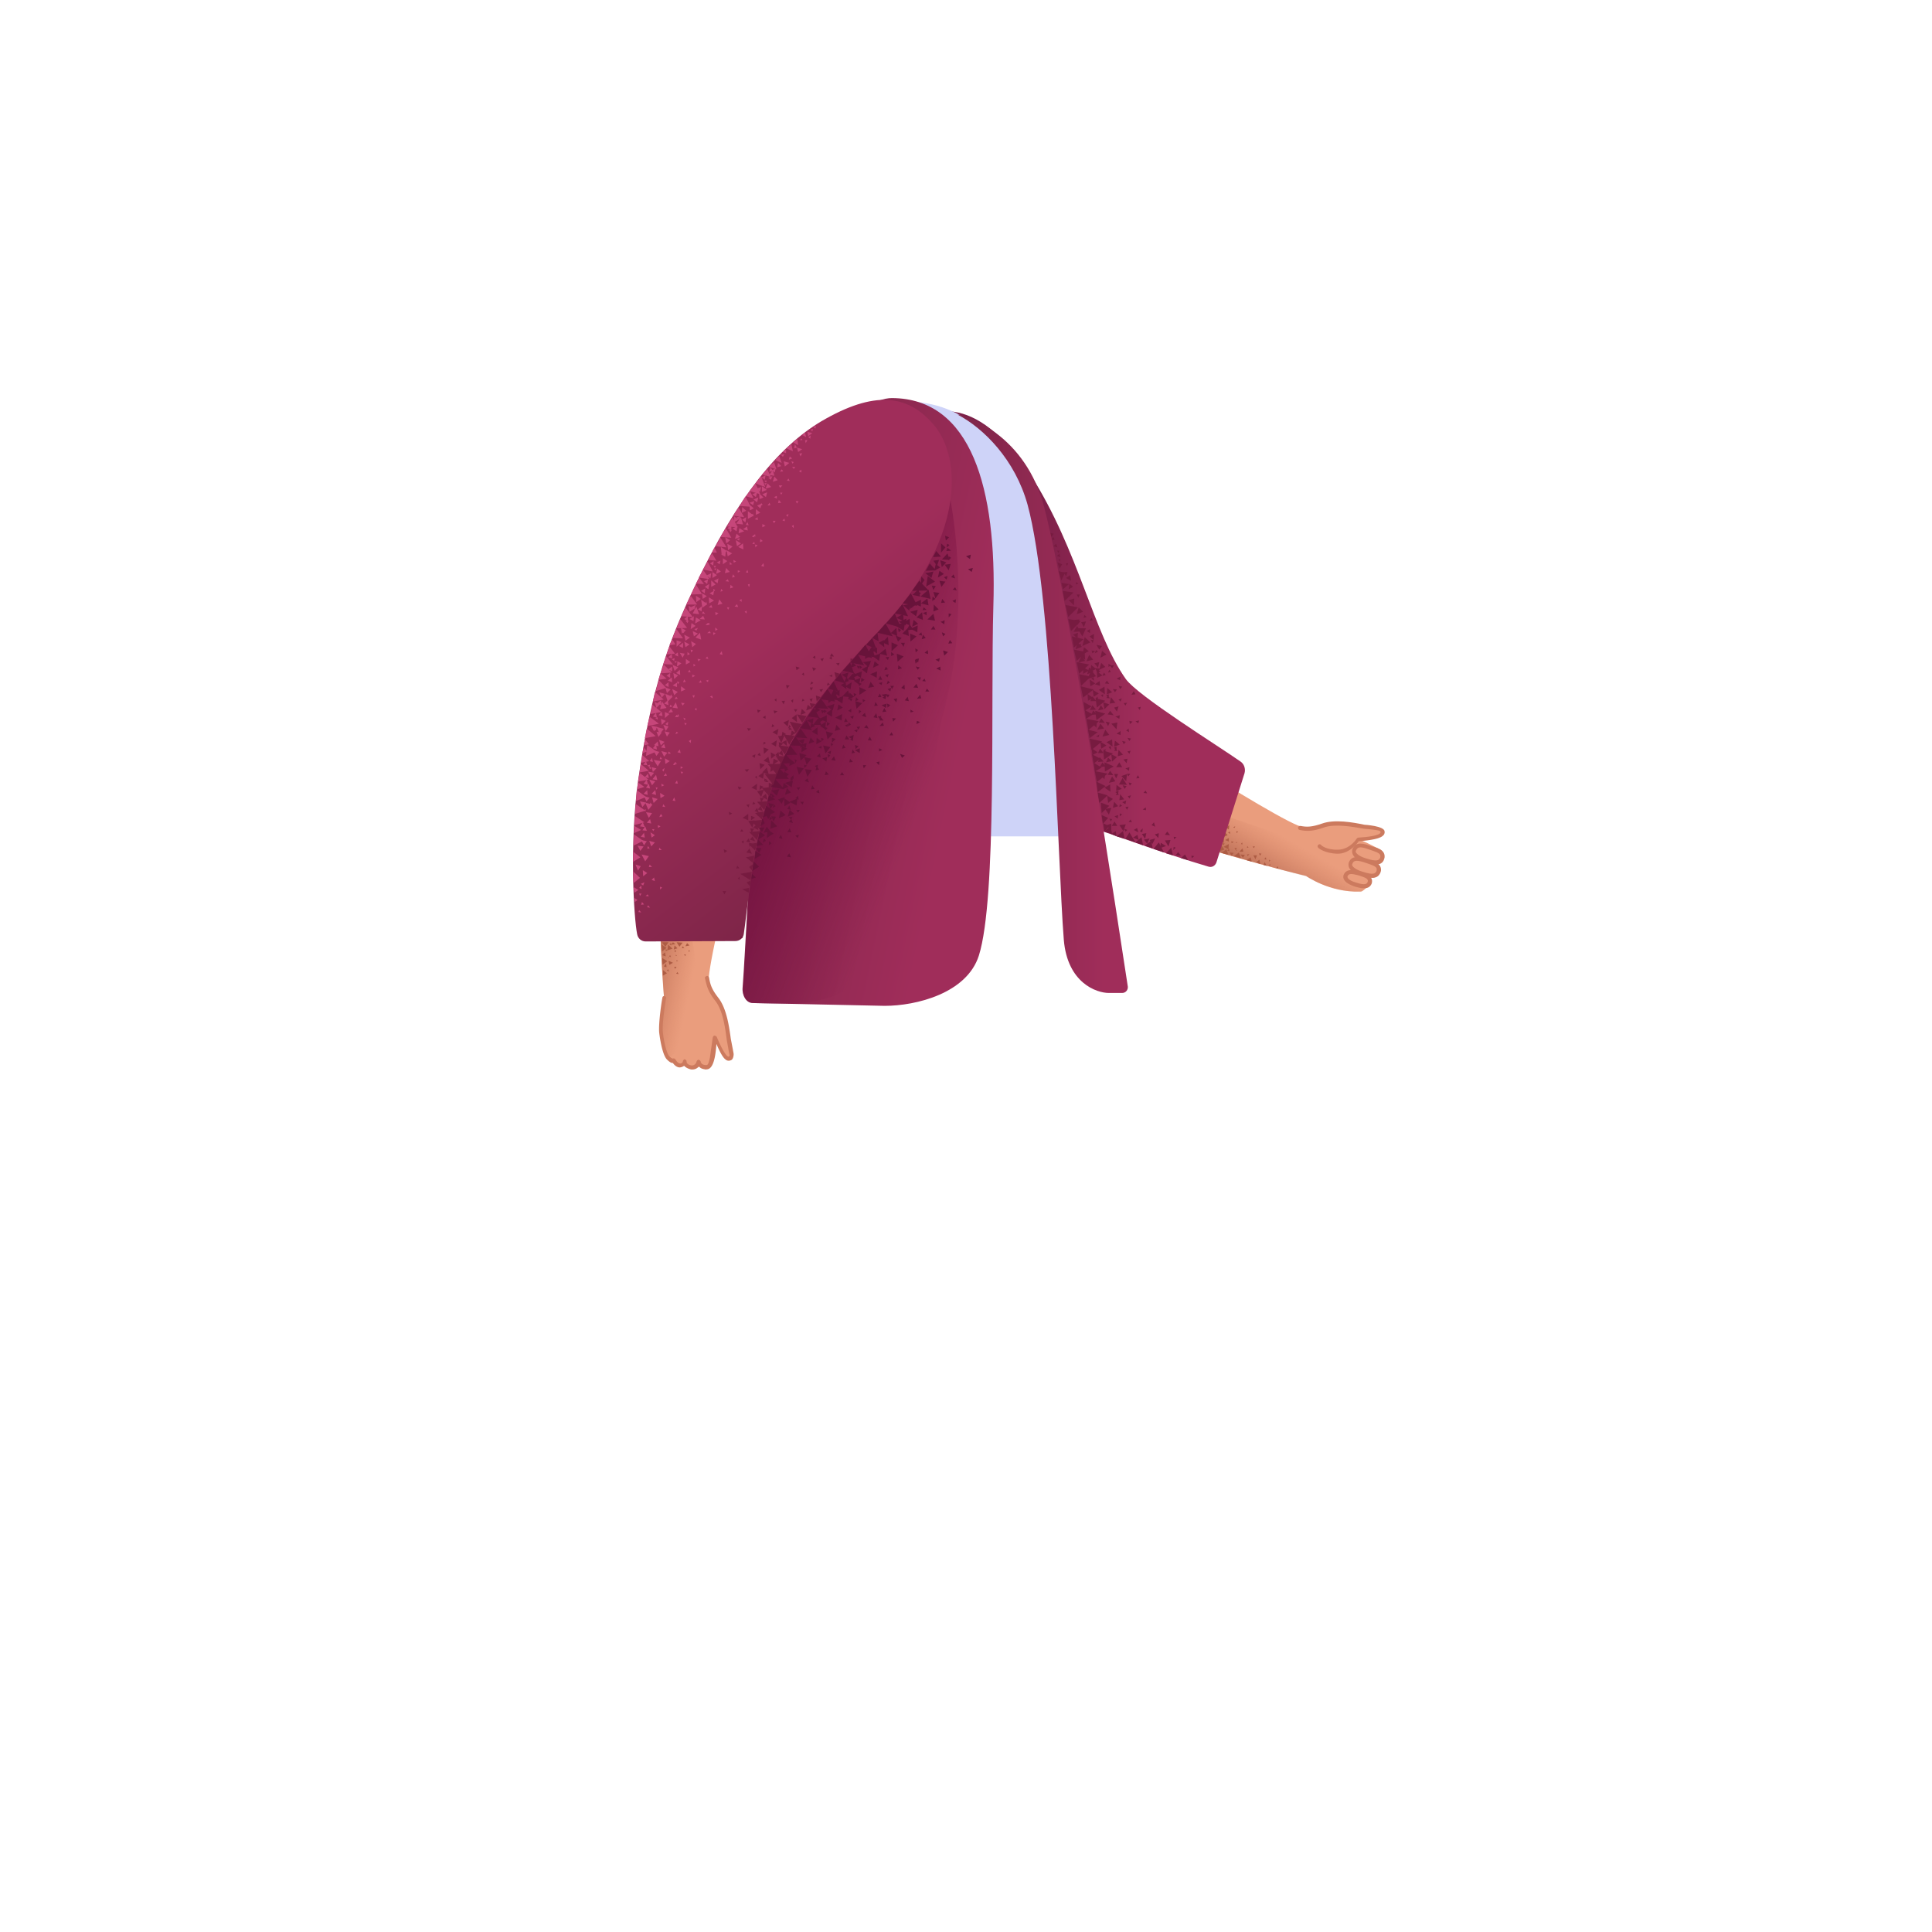 <svg xmlns="http://www.w3.org/2000/svg" viewBox="0 0 480 480" xmlns:v="https://vecta.io/nano"><path d="M286.8 206.5c18.7 6.7 37.7 11.1 37.7 11.1s5.7 4.2 13.4 3.9c.6.1 1.3-.7 2.1-1.4.5-.4-.2-1.3.1-1.9.2-.4 1.2.1 1.6-.4.5-.6 1.3-1.5.9-2-1.6-1.9.9-1.8 1.1-2.7.2-1.1-.4-1.83-.6-1.93-2-1-3.9-2.07-5-2.37-1-.2 1.8-.4 3.4-.7 1.8-.3 3.2-2.3.1-2.6s-5.6-1-6.5-1-4.1-.3-6.2.3c-1.5.4-3.1 1.5-6.4.3-5.2-2.1-22.4-12.8-30.7-18.1-4.2-2.2-18.4 14.7-5 19.5z" fill="#ea9d7d"/><linearGradient id="A" gradientUnits="userSpaceOnUse" x1="319.218" y1="207.83" x2="311.746" y2="220.827"><stop offset=".005" stop-color="#cc7a5e" stop-opacity="0"/><stop offset=".924" stop-color="#aa5f4b"/></linearGradient><path d="M303.4 211.9c12 3.5 21.1 5.8 21.1 5.8s5.7 3.8 13.4 3.9c2.6.1-2.4-6.9-6.5-8.9-10.3-4.9-25.5-9.3-32.4-11.9-7.6-2.9 1.1 10.2 4.4 11.1z" fill="url(#A)"/><g fill="#ad5c44"><path d="M304 209.5l-.5-.6.6-.5zm1.3-3.4l-.7-.5.8-.6zm0 2.1v.9l-.9-.4zm0 1.5l-.1 1.3-1.2-.6zm-1.5-1.7l.4-1.4.8.9zm1.4 4.4l-1.7-.5 1.2-.9zm-2.5-.9l.6-1.7.9 1.3zm1.1-1.5l-.1-.5.6.1zm3.1-4.7l-.2.4-.3-.2zm-1.8 1.5l.5-.2v.6zm.3 4.7l-.5-.2.5-.4zm1.8-4.5v-.5l.4.1zm-.7 4.9l-.5.7-.5-.8zm8.2 3.2l-.8-.2.3-.7zm-5.4-2.7l-.5.7-.6-.8zm-.6-1.6l.2.8h-1z"/><path d="M311.4 212.5h.9l-.4 1zm-.4 1.6l-1.3-.4 1-.7zm-2.7-.9l-1.7-.5 1.2-.9zm4.8 1.5l-1-.5.8-.6zm-5.8-3.3h-.2l.1-.3zm0-2.2v.3l-.3-.2zm-2.2 1.6l.2.1-.2.2zm7.9 1.8l-.2-.6.6.1zm2.6 2.1v.4l-.4-.2zm-8.6-3.5l-.3-.5h.6zm3 1.5l-.2-.4.6-.1zm4.6.9l-.5-.2.4-.4zm-4.4-3h-.4l.1-.4zm-4.2-1.1l-.1-.5.6.2zm2.7.3l-.4-.1.3-.4zm8.9 5.9h-.5l.3-.5zm-5.8-5.4l-.3.4-.3-.4zm3.5 3.3l.3.2-.3.3z"/></g><path d="M327.5 210.6c-.2-.2-.2-.5 0-.7s.5-.2.7 0c0 .1 1.3 1.3 4.3 1.2s4.6-2.8 4.6-2.8c.1-.1.2-.2.4-.2 1.9-.1 5.26-.46 5.5-1.27.15-.5-.85-.55-1.45-.65-.5-.1-2.66-.28-2.66-.28-2.9-.5-7.2-1.3-10-.3-2.6.9-4 1-6 .6-.3-.1-.4-.3-.4-.6.1-.3.3-.4.6-.4 1.6.3 2.8.3 5.4-.6 3.1-1.1 7.6-.3 10.5.3 0 0 5.05.3 5 1.7.1.5-.2.9-.5 1.1-1 .9-4.6 1.2-5.9 1.3-.5.7-2.5 3.17-5.33 3.1-3.1-.07-4.76-1.4-4.76-1.5z" fill="#cc7a5e"/><path d="M336.5 211.1c-.4 1.2 1 2.1 3 2.6 1.9.6 3.5.9 4-.5.5-1.5-1-2.1-3-2.6-2-.6-3.4-1-4 .5z" fill="#ea9d7d"/><path d="M341.8 214.8c-.9 0-1.9-.3-2.5-.5-1.7-.5-2.8-1.1-3.2-2-.2-.4-.2-.9-.1-1.3h0c.8-2.1 2.9-1.4 4.6-.8 1.5.4 2.7.8 3.2 1.7.2.4.3 1 .1 1.5-.3 1.1-1.2 1.4-2.1 1.4zm-4.9-3.5c-.1.2-.1.4 0 .5.3.5 1.2 1.1 2.6 1.5 2.5.8 3.1.5 3.4-.2.1-.4 0-.6 0-.7-.3-.6-1.5-.9-2.6-1.3-2.2-.8-3-.8-3.4.2z" fill="#cc7a5e"/><path d="M335.5 214.4c-.4 1.2 1 2.1 3 2.6 1.9.6 3.5.9 4-.5.5-1.5-1-2.1-3-2.6-1.9-.6-3.5-1-4 .5z" fill="#ea9d7d"/><path d="M340.9 218.1c-.9 0-1.9-.3-2.5-.5-1.7-.5-2.8-1.1-3.2-2-.2-.4-.2-.9-.1-1.3h0c.8-2.1 3.1-1.3 4.6-.8 1.5.4 2.7.8 3.2 1.7.2.4.3 1 .1 1.5-.4 1.1-1.2 1.4-2.1 1.4zm-4.9-3.5c-.1.2-.1.4 0 .5.3.5 1.2 1.1 2.6 1.5 2.5.8 3.1.5 3.4-.2.1-.4 0-.6 0-.7-.3-.6-1.5-.9-2.6-1.3-2.3-.8-3.1-.7-3.4.2h0z" fill="#cc7a5e"/><path d="M334.3 217.6c-.3 1 .9 1.7 2.5 2.3 1.6.5 3 .7 3.4-.5.4-1.3-.9-1.7-2.5-2.3-1.6-.5-2.9-.8-3.4.5z" fill="#ea9d7d"/><path d="M338.8 220.7c-.8 0-1.6-.3-2.1-.4-.8-.3-3.4-1.1-2.9-2.9h0c.7-1.8 2.8-1.2 4.1-.8 1.6.5 3.4 1.1 2.9 2.9-.4 1-1.2 1.2-2 1.2zm-4-3c-.2.7 1.1 1.3 2.2 1.6 2.2.7 2.6.3 2.8-.2.2-.7-.3-1-2.2-1.6-1.9-.5-2.5-.5-2.8.2z" fill="#cc7a5e"/><linearGradient id="B" gradientUnits="userSpaceOnUse" x1="222.753" y1="158.778" x2="309.299" y2="158.778"><stop offset=".394" stop-color="#7b1f48"/><stop offset=".71" stop-color="#a02d5a"/></linearGradient><path d="M223.1 107.8c7.2-7.2 19-10.8 32.9 10.1 12.2 19.2 15.5 39.2 23.7 50.8 3 4.2 22.8 16.5 28.5 20.5.9.6 1.3 1.8 1 2.9l-7 22.2c-.3.8-1.1 1.3-2 1-11.5-3.4-20.9-7-35.1-11.8-23.7-8.2-29.4-59.3-33-71.3-4.6-15.2-10.9-22.5-9-24.4z" fill="url(#B)"/><g fill="#771b40"><path d="M271.9 164.8l1.2-.3-.3 1.4zm-3.6-1.8l1.2-.6.1 1.5zm5.5-1.3l1.1.9-1.5.8zm-6.1-2.1l1.1 1.1-1.6.6z"/><path d="M267.6 155.5l.8 1.4-1.7.1zm1.1 7.5l.9 1.2-1.7.4zm1.9-.3l1 1.2-1.7.4zm-1.3-1.9l1.2 1-1.5.7zm1.8 4.4l1.2 1-1.4.7z"/><path d="M270.6 165.8l1.1 1.1-1.6.6zm.1-7.7l1.1-.6-.1 1.5zm1.4 7.9l1.2.1-.6 1.2zm-2.1-9.2l.8-.5v1zm1.4 5.5l-.2-.7.9.2zm11.7 31l-.8.1.4-.8zm-1.4-21.6l.4.8-1 .1zm-19.9-39.1l-.6.8-.3-1zm9.4 20.9l.3.6-.8.1zm-3.4 6.6l.8-.1-.2.8zm-1.2-2.4l1.2-.5-.1 1.4zm1.1-1.6h2.1l-.9 2zm-2.2-7l1.4-.4-.1 1.7zm4 9.2l1.4 1.3-2 .9zm-.9-3.7l1.2-.2-.5 1.4zm-1.7-.6l1.3-.1-.4 1.4z"/><path d="M276 165.3l-.6.4v-.8zm-5-6.3h.7l-.2.8zm-4.9-2.2l-.7-3 3.1.5zm.7 4.1l-.5-2.8 2.9.7zm.7 3.3l-.7-2.8 3.1.6zm.5-13.3l1.1 1.1-1.6.6zm-2.6 2.4l-.7-3 3.1.6zm-.9-4l-.5-2.5 2.7.4zm-.4-2.9l-.4-1.6 1.9.3zm4 21l-.6-2.9 3.1.6zm.5 3l-.5-2.9 2.9.6zm.5 2.9l-.6-2.8 3.2.8z"/><path d="M273.8 160.5l-.7.9-.7-1.2zm-.2 4.2l1 1-1.5.7zm.3 3.1l-1.3.6-.1-1.6zm-2.3 5.6l-1.3.7-.1-1.7zm1.4-1.1l-1.3.8-.2-1.7zm-.9-2.5l-1.2.7-.2-1.7zm2.4 0l.5-.7.6.8zm3.9 4.5l-.5-.5.8-.3zm-15.8-36.2l.6-.5.2.8zm17 37.2l-.4-.6.8-.1zm-6.6-3.9l1.4-.8.1 1.9zm7.7 8.5l-.1-.8.8.2zm-3.9-14.6l-.5.7-.6-.7zm-4.5-3.8l.5.4-.8.4zm-1.2 7.1l.6-.4.1.9zm-8.7-33.5l.3.9-1-.3zm5.1 12.6h.8l-.4.8zm1.7 5.8l.2-.7.6.5zm-4.4-9.9l1.1-.7.2 1.4zm-.6-1.4l1-.1-.3 1.1z"/><path d="M263.7 144.2l-.7-2.3 1.6.4zm2 .8l.9.8-1.1.6zm-2.5-3.7l-.5-1.6 1.2.5zm-1.5-7.9l.3.7h-.8zm3.1 6.6l.6-.1-.3.7zm-1.8-1l.4-.1-.1.7zm-.4-2.2h.6l-.2.6zm4.7 8.4l.1-.6.5.4zm11.1 22.9l-.1.9-.9-.4zm-5.7-1.6l.7.2-.6.6zm2.2 6.9l.3-.6.6.7zm-3.8-6.9l1.2 1.5-2.1.7zm-2-.7l1.5.8-1.5.8zm4.1 3.4l.1 1.2-1.3-.4zm5.2 12.4v1l-1-.3zm5.7 15.4l.5-.6.4.7zm-1.4-21.2l.7-.2-.2.8zm-2.9 5.7l.6-.5.1.9zm3.2-2.5l-.2.7-.7-.5zm1.7 21.6v.7l-.8-.2zm-6.5-22.9l-.1.9-1-.6zm-7.3-3.5l.5-1.2 1 1.2zm.2 3.4l.5-1.1 1 1zm-.3-1.2l.6-1.2.9 1.1z"/><path d="M271.5 177.5l-1.7 1.1-.3-2.2z"/><path d="M271.2 175.5l-1.7 1.1-.3-2.2zm3.4 5.8l1 1.3-1.7.4zm-1.2-1.5l.9 1.2-1.7.3zm1.8-2.3l.6-.9.9 1.1zm-2.2 2l.6-1 .9 1.1zm-1.7.2l1.2-.4-.1 1.5z"/><path d="M275.5 172.5l-.1.8-.6-.6zm-5.1 8.9l-.5-2.8 3.1.6zm3.1-6.2l.7 1-1.4.3zm3.6-.6l-1.4.2.3-1.6zm-.8-2.6l-1.3.5.1-1.6zm1.2-.7l-.5.7-.5-.8zm-3.2-4.2l.4.6-.8.2zm-2.1 6.4l.5-.4.1.8z"/><path d="M278.8 170.6l-.5.6-.4-.8zm-3.2-4.2l.4.5-.7.2zm-2.1 6.3l.6-.2-.1.7zm1.2 6.6l1 .2-.4.9zm-.6-4.8l1.5.5-1.2 1.2zm2.7 1.3l1.1-.3-.4 1.3zm-3.7 6.7l-.1.6-.7-.1zm-2.4.9l-.4-2.1 2.4.6z"/><path d="M272.5 175.8l-.3-2.3 2.4.6zm-.1 3.1l-.3-2.3 2.5.7zm13.7 26.1l.6-.7.3 1.1zm5.6 3.5l-.1-.6.7.1zm4.4 4.7l-.1-.6.7.1zm-20-33.4l1.5-.3-.2 1.7zm3.7 19.1l-.2.9-.8-.5zm-8.6-12.6l-.5-2.8 3.1.7z"/><path d="M272.7 186.9l-1.3.7-.2-1.7zm2.2-1.7l-1.3.8-.2-1.7zm5.7 2.1l-.5-.6.8-.2zm-2.5 13.2l.1-.7.6.4zm-3.2-16.1l1.4-.7.1 1.8zm1.3 20.8l.7-1.1.7 1.1zm.6-18.7l.4-.6.4.7zm-1.5 16.7l-1.3 1.5-.3-2.2zm5.1 1l.5-.6.3.7zm-2.2-2.1l.6.2-.6.5zm1.4-1.6l.8-.1-.4.8zm-1.8 2l-.1.9-.8-.6zm2.5-9.6l-.3-.7.8.1zm-4.7 10.5l.7.1-.3.6zm4.5 2.8l-.5.4-.3-.7zm.5-15.6l-.1.9-.9-.6zm-7.8-3.5l.5-1.1.9 1.1zm.4 3.5l.7-1.2.8 1z"/><path d="M272.8 189.3l.4-1.2 1 1.1zm.9 1.4l-1.7 1-.3-2.2z"/><path d="M273.4 188.5l-1.7 1.2-.4-2.3zm2.2 11.7l-1.9 1.8-.2-2.6zm.7-7.3l.8 1.2-1.6.4zm1-2.3l.8-1.2.7 1.2zm-2.1 1.9l.6-1 .8 1.1zm-1.8.1l1.2-.4-.2 1.4z"/><path d="M277.4 185.5v.8l-.7-.5zm-4.9 8.8l-.5-2.7 3.2.6zm2.8-6.1l.9.9-1.4.3zm3.7-.7l-1.3.4.2-1.6zm-.8-2.5l-1.4.5.2-1.5zm1.5-.7l-.5.6-.4-.8zm-5.6 2.1l.6-.3-.1.7zm6.9-2.9l-.4.6-.5-.8zm-5.6 2.1l.6-.2v.9zm1.4 6.7h1l-.5 1.1zm-.7-4.9l1.4.7-1.2 1.1zm3 1.3l1-.2-.2 1.1z"/><path d="M275.2 197.6l-2.1 1.9-.4-2.6zm-2.5-.8l-.3-2.6 2.3 1.1zm1.6-8.1l-.2-2.2 2.4.7zm6.3 9.7l-.4-.6.8-.2zm-6.2-2.7l1.4-.8.1 1.8zm2.8 1.8l.4-.6.4.6z"/><path d="M277.9 196.4l-.1.9-.7-.5zm1.4 2.2l-1.2.2.2-1.5zm-1.5 1.7l-1.3.4.3-1.5zm.9-4.3l-1.4.5.1-1.5zm1.2-.7l-.5.7-.5-.9zm1.3-.7l-.5.6-.3-.8zm-6.1 3.1l1.4.8-1.2 1zm-.6-6l-.1-2.3 2.3 1zm4.1 1.1l1.4-.5-.2 1.8zm8.3 14.5l1-.3-.1 1.2zm-12.1-2.2l1.3-.5v1.6z"/><path d="M274.1 204.6l1.5.6-1.2 1.4zm3.9-9.7l.9-1.6 1.1 1.7zm5.8 11.9l-.6-.3.7-.7zm-2.1-.6l.8-.5.3 1.1zm-.2 1.9l1.1-.7.3 1.3zm-5.4-.9l1.1-.7.2 1.3zm10.2 2.5l-.7-1 1.4-.4zm-1.3-.1l-.8-1 1.4-.3z"/><path d="M286 208.9l.4 1.9-2-.7zm-2.4-.9l.4 2-1.9-.7zm10.8 4.3l.8 1.4-1.8-.5zm-5-3.5l1.4-.1-.5 1.6zm-11.3-3.8l1.6-.2-.6 1.7zm-3.5-4l1.5-.3-.6 1.7zm13.6 9.7l.2-1.3 1.3.8z"/><path d="M289.2 211.8l-2.6-.9 1.3-1.6zm-7.1-2.5l-2.5-.9 1-1.6zm1.6-2.1l1.1-.2-.3 1.4zm-4.7-.7l.4 1.9-2-.6zm-3.1-1.2l.4 1.9-2-.6zm13.5 2.1l.6-.8.7.9zm2.7 5.1l.6-.8.7.9zm-.5-2.1l.5.2-.6.6zm-.2 2.1l-1.7-.5 1.3-1.4z"/></g><path d="M261 139.3c-.8-4.2-2.4-8.5-4.2-12.9-7.4-17.7-18.3-27.3-33.2-26.6-3.6.1-15 .3-21.4 26.6-.8 3.4-15.4 81.4-15.4 81.4h79.3c-.1-.1-5-67.6-5.1-68.5z" fill="#ced3f8"/><path d="M163.9 208.9c-.6 19.9 1.1 39.3 1.1 39.3s-2.3 6.8.6 14c.1.6 1 1 2 1.6.5.4.9.9 1.5 1.1.4.1.6-.3 1.1-.1.6.2 1.6.7 2.3.5 2-.6 1.8 0 2.8-.1 1.1-.1 1.7-1 1.6-1.2.3-2.3.7-4.4.6-5.4s1.3 1.3 2 2.9c.9 1.7 2.8 2.6 2.1-.5-.7-3-.9-5.6-1.1-6.4s-1-4-2.2-5.8c-.8-1.2-2.4-2.5-2.2-6 .5-5.7 5.2-25.2 7.6-34.8 1.2-5.1-19.3-13.5-19.8.9z" fill="#ea9d7d"/><linearGradient id="C" gradientUnits="userSpaceOnUse" x1="171.86" y1="244.438" x2="157.154" y2="241.343"><stop offset=".005" stop-color="#cc7a5e" stop-opacity="0"/><stop offset=".924" stop-color="#aa5f4b"/></linearGradient><path d="M163.9 226.2c.3 12.4 1.1 21.8 1.1 21.8s-1.8 6.5.6 14c.8 2.6 5.8-4.5 6.5-8.9 3.6-30.3-8.3-32.2-8.2-26.9z" fill="url(#C)"/><path d="M175.77 265.66c-.2 0-.4.1-.7 0-.7-.1-1.2-.36-1.4-.76-.4.5-1 .9-2 .8-.8-.2-1.3-.5-1.7-.9-.3.2-.7.4-1.2.4-.8-.1-1.3-.7-1.6-1.1-.4 0-.8-.2-1.5-.9-1.2-1.3-1.8-5.8-1.9-6.7-.2-2.5.7-8.3.8-8.6 0-.3.3-.5.5-.4.3 0 .5.3.4.5 0 .1-1 6-.8 8.3.3 2.9 1 5.4 1.6 6.1.6.6.9.6.9.6.3-.1.5 0 .7.3.1.2.5.8 1 .9a.65.65 0 0 0 .8-.6c.1-.2.3-.5.5-.4s.4.2.4.5c0 .1 0 .8 1.2 1 1 .1 1.3-.9 1.3-1 .1-.2.2-.4.5-.4.2 0 .4.2.5.4 0 .1.1.8 1.1.9.7.1.8-.1 1.2-1.8l.7-5c.1-.2.1-.4.4-.5.2 0 .4.1.6.3.7 1.7 2 4.5 2.8 4.9.1.1.4-.1.4-.3 0-.1-.1-.5-.2-1l-.5-2.8c-.4-2.9-.9-7.3-2.9-9.8-1.8-2.3-2.1-3.7-2.5-5.5-.1-.3.1-.5.4-.6h0c.3-.1.5.1.6.4.3 1.7.6 2.8 2.3 5 2.1 2.7 2.7 7.3 3.1 10.2l.5 2.6c.1.6.2 1 .2 1.2 0 .7-.27 1.35-.57 1.45-.5.3-1.1.2-1.4-.1-.8-.5-1.7-2.47-2.3-3.87-.1.8-.28 6-2.23 6.27z" fill="#cc7a5e"/><g fill="#ad5c44"><path d="M166.7 234.7l.5-.6.6.5zm3.6.4l.4-.8.6.6zm-2 .5l-.9.3.2-1zm-1.2.1l-1.3.4.2-1.4z"/><path d="M168.1 234.1l1.5.1-.8 1zm-3.6 2.3l-.1-1.7 1.2.8zm-.1-2.3h1.7l-.8 1.1zm1.9.5l.4-.3.1.6zm5.1 1.7l-.3.2v-.5zm-1.8-1.2l.4.4-.6.1zm-4.2 1.2v-.5l.5.3zm4.5.9l.5-.1-.1.4z"/><path d="M165.4 237.6l-.9-.3.7-.7zm.2 2.7l-.7-.2.6-.7zm1.6-1.1l-.9.5-.2-1zm-2.5 3.2V241l1 .8zm-.1-2.7l-.1-1.7 1.3.8zm1.5-1.6l-.2-.1.4-.1zm2.1-.7l-.3.1v-.3zm-2.2-1.6l-.1.2h-.2zm.2 1.8l.3-.3.2.5zm-.5 3.5l.3-.3.2.6zm2-.4l-.2-.5h.6zm-.2-4.5l.5-.1-.2.5zm.6 2.7v-.4l.3.2zm.5 3.1l-.6-.1.3-.4z"/></g><linearGradient id="D" gradientUnits="userSpaceOnUse" x1="237.9" y1="174.85" x2="280.211" y2="174.85"><stop offset="0" stop-color="#7e2548"/><stop offset=".861" stop-color="#a02d5a"/></linearGradient><path d="M255.3 125.4c6.3 23.2 7.4 87.9 9 108.1.9 10.7 8.1 13.2 11.2 13.2h3.3c.9 0 1.5-.8 1.4-1.6-1.9-12.4-13.9-92.2-20.7-118.8-4.6-18.3-19.4-23.1-21.6-23.3 6.5 3.4 14.3 11.2 17.4 22.4z" fill="url(#D)"/><linearGradient id="E" gradientUnits="userSpaceOnUse" x1="182.277" y1="169.255" x2="248.97" y2="183.102"><stop offset="0" stop-color="#7e2548"/><stop offset=".861" stop-color="#a02d5a"/></linearGradient><path d="M246.8 150.5c.9-29.2-5.5-51.5-25.2-51.6-3.6 0-12.3 2.8-24.5 27-8.1 15.9-11.3 103.1-12.6 119.4-.2 2 .9 3.9 2.5 3.9l32.8.7c7.8 0 20.4-3.1 23.4-12.5 4.5-14.3 2.9-62.7 3.6-86.9z" fill="url(#E)"/><linearGradient id="F" gradientUnits="userSpaceOnUse" x1="231.105" y1="193.999" x2="163.911" y2="167.176"><stop offset="0" stop-color="#660036" stop-opacity="0"/><stop offset=".998" stop-color="#660036"/></linearGradient><path d="M235.9 123s6.1 28.1-1.9 55.6c-10.5 64.3-17.2 72.5-46.9 70.6-2.2-.1-2.5-2.8-2.5-2.8l3.9-68.3 47.4-55.1z" fill="url(#F)"/><linearGradient id="G" gradientUnits="userSpaceOnUse" x1="222.54" y1="204.165" x2="181.829" y2="151.936"><stop offset="0" stop-color="#7e2548"/><stop offset=".861" stop-color="#a02d5a"/></linearGradient><path d="M231.7 105.2c7.6 8.4 8.1 29.2-13.5 51.7-19 19.8-23.2 28.7-27.8 43-3.5 11.5-5 28.4-5.6 32.1-.1 1-1 1.8-2.1 1.8l-22.3.1c-1 0-1.9-.7-2.1-1.8-.8-3.9-2-22.4.3-38.6 3.4-23.5 7.9-34.9 13.9-47.6 10.9-22.9 21-34.9 31.5-41.2 13.3-7.8 21.4-6.6 27.7.5z" fill="url(#G)"/><g fill="#c6467a"><path d="M179.2 137.8l1 .5.1-1.3zm1.6-3l.3-.5-.7.1zm-3.9 2.5h1.2l-.6-1.3zm3.9.9l1.1-.7-1.4-.8zm-1.2 2l1.1-.8-1.1-.7zm1.3-3.5l1.1-.9-1.3-.7zm8.2 3.9l.7.2-.1-.9zm-10.1-7l-1.2 2.1 2.7.3zm9.1-8l.8.7.4-1.2zm-1.9-.7l.9.6.3-1zm.7-2.1l.9.7.3-1.2zm.3 1.3l.9.7.3-1.2zm.6 3.8l1.1-.5-1.1-.9zm-3.5-.5l1.1-.5-1-.9zm-1.9 2.3l1.1-.6-1.2-.9zm3.9-7.7l-1 1.3 1.9.5zm2.4 2l1-.4-1.1-1zm-2.4 2.8l1-.5-1.1-.9zm3-4.6l1.2-.5-1.2-.9zm-6.2 13.5l1-.7-1.3-.8zm1.8-3.7l-1.2-.8-.2 1.3zm-1 1.4l-.9-.8-.4 1.3zm.5-4.3l.8.7.2-1.3zm5-6.3l.9.7.3-1.2zm-1.5-1.4l.9.8.3-1.2zm-4.9 12.5l.6.4.2-.6zm2.7-4.2l-.4.7.7.1zm2.5 5.7l-.6-.1.1.7zm-4.8.5l1.3.6-.1-1.5zm5.5-2l-.1.8.7-.3zm.5-3.7v.8l.8-.4zm4.1-6l-.2.8.8-.1zm4.9.3h-.7l.3.6zm-5.7 4.9h-.7l.3.6zm2.3.1l-.1-.7-.5.5zm.9-1.8l-.6.3.4.4zm1.3 2.7l-.5.3.5.5zm-14.3-1.8l.8.6.3-1z"/><path d="M182.9 130.1l1.7.2-.5-1.8zm2.9-1.2l1.5-.8-1.5-1.1zm-6.5 8.9l1.3-.9-1.5-1zm2.7-6.5l1 .7.2-1.3zm-1.3-.1l1 .6v-1.3zm10.7-5.7l-.2-.6-.5.7z"/><path d="M181.5 132.2l.3-.4-.7-.2zm5.1-4.2l.5.3v-.7zm-6.2 7l1-.8-1.2-.7zm-.1-3.8l-1.3 2.2 2.7.2zm1.7-2.6l-1.4 2.2 2.7.2zm1.5-2.5l-1.3 2 2.7.4zm1.7-2.8l-1.4 2.4 2.7.2zm2.5-3.2l-1.4 1.9 2.6.8zm0 13.2l-.1-.6-.5.5zm-1.9-1.5l-.2-1-1 .7zm2.5-2.6l-.1-.7-.7.5zm-.8 6l-.1-.6-.5.5zm6-14.6l.3.6.6-.6zm2.7-7.2l-.2.8.8-.3zm3.1-.8l-.7.1.3.7zm1.3-3.3l-.6.1.2.7z"/><path d="M202 106.6l-.6.1.4.5zm-5.8 12.9l-.3-.6-.4.5zm-1.6-2.4l-.4-.5-.4.6zm.1-2.5l.3 1.3 1.1-.9zm4.4 2.1l-.6.4.6.3zm2.3-8.5l-.6.4.5.4zm1.3-2.4l-.6.3.5.4zm-5.5 10.7l.4-.5h-.8zm-.3-1.3l.3-.4-.6-.2zm-2.8 7.7l.3-.5h-.6zm-6.7 10.6l-.1-.6-.5.4zM194 113l.5.5.4-.7zm-.9 3.1l1-.3-.8-.8zm-2 1.1l1-.2-.7-.9zm3.4-4.9l.8.3v-.9zm-1.3 7l-.8-.9-.4 1.3z"/><path d="M191.6 121l-.9-.9-.5 1.3zm1.4 2.9v-.7l-.7.3zm-4 1.7l.5-.2-.4-.4zm.9-5.5l.3.4.3-.5zm1.9-3.3l.7.6.2-1z"/><path d="M191.1 118l1.3.2-.4-1.4zm-.2.7l.6.5.4-.9zm-1.7-.1l.8.6.2-1.1zm1.1 1.3l.2-.5h-.6z"/><path d="M189.1 118.3l-1.4 1.8 2.4.9zm1.5-1.8l-1.2 1.4 2.1.6zm1.7-1.7L191 116l1.9.6zm4.3-4.4l-1.2 1 1.6.7zm-3 2.9l-1 1 1.6.7zm5.4-4.4l-.2.5.6-.1zm-1 2.3l.3 1.1 1-.7zm2.6-3.9l.2 1.1 1-.8z"/><path d="M197.3 111.4l.7-.2-.5-.8zm.8-2.3l-1.1.8 1.3.7zm1.9-1.6l-.7.6 1 .5zm-31.3 53l1 .5v-1.3zm1.1-3.2l.4-.6h-.8zm-3.5 3l1.5-.2-.8-1.3zm4 .5l1-.7-1.3-.7zm1.7 0l.9-.8-1.2-.7zm-1.7-1.6l1.1-.8-1.4-.7zm8.5 3.3l.7.2-.2-.9zm-10.8-6.3l-.9 2.3 2.6.1zm8.3-8.8l.9.5.2-1.1zm-2.1-.6l.9.6.1-1.2zm.7-2.4l.8.7.2-1.2zm.2 1.4l.9.6.2-1.3zm1.1 4.1l1.2-.7-1.3-.8zm-3.2-.3l1.1-.8-1.2-.8zm-1.7 2.4l1.1-.7-1.3-.8zm2.4-8.5l-.8 1.5 2 .1zm3 2.3l1.1-.6-1.1-1zm-2.1 3l1-.7-1.2-.7zm2.4-5.2l1.1-.7-1.1-.8zm-4.6 14.5l1-.7-1.3-.6zm1.7-4l-1.2-.7-.2 1.5zm-1.3 1.4l-1-.7-.2 1.5zm.6-4.1l.9.5.1-1.3zm4-7.1l.9.6.2-1.2zm-1.9-1.3l1 .7.2-1.3zm-3 13.3l.5.4.4-.7zm2.2-4.4l-.3.5.8.1zm3.1 5.4l-.6-.2v.7zm-5 1.1l1.4.5-.3-1.7z"/><path d="M177.7 155.9v.8l.6-.3zm0-3.8l.1.8.7-.6zm3.8-6.8l-.1.9.8-.3zm4.8-.2l-.5.1.3.7zm-5.1 5.8h-.6l.3.6zm2.2-.1l-.3-.7-.6.6zm.8-2l-.5.4.6.3zm1.3 2.9l-.5.3.5.4zm-.2-9.5l.6.1-.2-.7zm-2-.5v.6l.6-.4zm-1.1-2.6l.1.7.6-.3zm-.3 4.4l.7-.2-.5-.6zm-1.8-1.1l1.2-.3-.9-1zm-1.8 7.9l1.2-.3-.8-1.1zm3-10l.6-.1-.6-.6zm-9.7 10.6l.9.5.3-1.1zm.5 1.5l1.6.2-.7-1.9zm2.4-1.4l1.2-.9-1.5-1.1zm-6.4 9.7l1.2-1.2-1.2-.4zm3.2-6.9l1 .5.1-1.2zm-1.3 0l.9.5V153zm9.6-7l-.4-.5-.2.7z"/><path d="M170.8 154.8l.3-.6h-.8zm4.2-4.6h.6l-.1-.7zm-5.6 7.2l1-.8-1.2-.6z"/><path d="M169 153.8l-.9 2.3 2.6-.1zm1.3-2.9l-1 2.2 2.8.2zm1.3-2.9l-1.1 2.2h2.7zm1.3-2.8l-1.2 2.5 2.7-.1zm1.8-3.6l-1.1 1.9 2.7.4zm1.7 13.6l-.3-.5-.5.4zm-1.3-1.3l-.4-.9-.9.8zm1.9-2.9l-.3-.7-.6.6z"/><path d="M176.6 157.3l-.3-.5-.6.5zm-.5-2l-.3-.5-.5.5zm3-13.3l-.9-.7-.3 1.3zm2 2.5l-.3-.6-.6.5zm-3.8 2.5l.4-.4-.5-.3zm.1-5.7l.4.4.2-.5zm.7-1.6l.7.5.2-.9zm-1.7.3l.8.5.1-1.1zm1.2 1.1l.3-.5h-.6zm-1.8-1.6l-1.1 2 2.4.5zm1.1-2l-1 1.6 2.1.2zm-14.4 47.6l1.1.3-.2-1.2zm.5-3.6l.1-.8-.7.3zm-3 3.7l1.2-.3-1-1.3zm4.2 0l.9-.9-1.4-.5zm1.5-2.2l.7-1-1.3-.3zm-2.1.1l.8-1.1-1.3-.2zm4.7 3.8l.8.2-.2-.9zm-7.6-5.9l-.5 2.4 2.7-.5zm6.4-10.7l1.1.4v-1.1zm-1.9-.1l.9.5v-1.2zm.4-2.3l.9.5v-1.2zm.3 1.2l1.1.4-.1-1.2zm1.6 3.6l.9-.8-1.4-.7zm-3.1.6l.8-.9-1.4-.4zm-1.3 2.6l.8-.9-1.3-.6zm1-8.6l-.5 1.6 2-.3zm3.4 1.4l1-.9-1.2-.6zm-1.8 3.5l.9-.9-1.3-.5zm1.9-5.5l.9-.9-1.4-.6zm-2.2 14.9l.7-1.1-1.3-.4zm.9-4.2l-1.1-.5v1.5z"/><path d="M165.4 179.1l-1.2-.5.2 1.5zm-.4-4.3l1.1.4-.2-1.2zm3-7.6l1 .5-.1-1.3zm-2-.9l1 .5v-1.2zm-.7 13.6l.6.3.1-.9zm1.2-4.8l-.1.6.7-.2zm4.1 4.6l-.6-.1.3.6zm-3.5-3.9l1.3.2-.5-1.5zm2.7 2.5l.2.6.4-.3zm-.6-3.7l.4.7.5-.6zm2.8-7v.7l.7-.4zm4 1.3l-.6.2.5.4zm-3.4 3.8l-.6.1.4.6zm1.7-3.1l-.2-.6-.5.6zm-1.3 6.2l-.4.5.5.2zm3.9-3l-.5.3.7.4zm-1.6-9.2l.7.1-.3-.6zm-2 .1l.2.6.6-.5zm-1.7-2.3l.1.7.5-.5zm.7 4.2l.5-.3-.5-.4zm-1.9-.5l1.1-.6-1.1-.8zm-.8-1.7l.5-1-1.2-.2zm-.4 8.4l1.1-.5-1.1-.8zm1.6-9l.6-.3-.6-.5zm-7.6 12l1.1.4-.1-1.2z"/><path d="M164 176.2l1.6-.3-1.1-1.6zm1.9-1.9l1.2-1.2-1.8-.7zm-2 8.1l1-1.3-1.8-.5zm-.3-4.7l1 .2-.2-1.1zm-1.4.3l1 .3-.2-1.2zm8.2-8.6l-.4-.6-.3.7z"/><path d="M163.4 178.8v-.6l-.6.2zm3-5.6h.6l-.2-.7zm-3.9 8.5l.8-1.1-1.5-.3zm-1.1-3.6l-.6 2.3 2.9-.6zm.7-3l-.5 2.3 2.7-.5zm.6-3.2l-.5 2.4 2.7-.5zm1-2.9l-.8 2.7 2.6-.8zm1.2-3.9l-.8 2.2 2.8-.2zm3.8 12.9l-.2-.6-.4.7zm-1.5-1.1l-.5-.8-.7 1zm1.2-3.3l-.4-.5-.4.6zm.1 8.5l-.4-.3-.3.6z"/><path d="M168.5 178.1l-.4-.5-.4.6zm-.8 16.5l.7.1-.2-.8zm-8.9 26l.6.3-.1-.9zm3.1-2l.8.3-.2-.9zm2.6-27.3l.4.4.2-.9zm1.6-4.6l-.1.6.7-.1zm3.6 5.1l-.6-.1.3.6zm-10.5 27.8l.6.4.3-.8zm2.2-4.8l-.2.6h.8zm3.4-15l-.2.6.7.1zm-3.9 22.4l-.5.4.8.1zm.1 2.7l-.2.5.7.1zm-1.5-.8l-.2.7.7-.1zm-.7 2l-.2.5.7.1zm5.7-5.6l-.5-.2v.7zm-5.1 1.5h-.6l.2.6zm9.7-31.6v.6l.6-.3zm2.6-6.6l-.6.3.5.5zm-3.5 6l-.4-.5-.3.5z"/><path d="M167.8 190.1l-.2-.6-.4.5zm1.5-25.3l-1-.5-.1 1.3zm2.3 2.2l-.3-.6-.4.6zm-3.2 3l.4-.5-.6-.2zm-.9-5.6l.5.3.1-.5zm.1-1.7l.9.4-.1-1zm-1.6.6l1 .3-.1-1.1zm1.5.9l.1-.7-.7.3zm-2-1.2l-.7 2 2.4.1zm.8-2.4l-.7 2 2.1-.2zm-6.7 26.5l1.2-.4-.9-1zm2.3 10.1l1.1.3-.2-1.2zm-2 0l1 .3-.1-1.2zm0-2.5l1.1.3-.3-1.3z"/><path d="M160.5 195.7l1 .2-.3-1.2zm1.9 3.8l1-1-1.4-.4zm-2.8 1l.9-1.1-1.5-.3zm-1.1 15.8l.7-1.1-1.3-.4zm0-21.9l-.2 1.7 1.8-.6zm3.5.7l.8-1-1.5-.4zm-1.4 4l.8-.9-1.4-.4zm1.1-6.1l.8-1-1.5-.3z"/><path d="M162.1 193.6l1.2.2-.3-1.3zm-1.9-.5l1 .2-.2-1.1zm3.9 5.2l1-.6-1.1-.7zm-4.3 19.4l1-.8-1.1-.7zm-2.2 4.1l1-.7-1.2-.7zm.1 2.3l.7-.5-.8-.5zm3.4-22.9l1-1.3-1.8-.5zm3.9-6.1l-.7-.4.1.7z"/><path d="M161.4 200h.6l-.4-.6zm-3.5-.3l-.1 2.5 2.5-.8zm.3-3.4l-.2 2.7 2.5-1zm-.9 20.2l.1 2.9 1.6-1.3zm6.9-30.8l1.1.2-.3-1.1zm-2 .2l1 .3-.2-1.3zm2.8 2.1l.8-1-1.5-.4zm-1.9-.2l.7-1-1.5-.4z"/><path d="M165.3 189.8l1.1-.7-1.2-.7zm-1.9.6l.8-1.3-1.8-.3zm.5-1.8h.6l-.4-.6zm-3.1-3.5l-.3 2.7 2.6-1.1zm-1.9 6.9l-.4 2.2 2.6-.5zm4.2-1.1l-1.2-.3.3 1.2zm2.6 1.8l-.3-.6-.5.7zm-2.6 3.5l.3-.5-.5-.1zm-1.9-5.4l.5.3v-.6zm5.9 8.1l.7.1-.3-.9zm-3.3 11.7l-.1.6h.7zm-3.1-6.2l1.1.2-.3-1.1zm-1.5 3.5l1 .2-.2-1.2zm-.2-2.6l1.2.2-.5-1.2z"/><path d="M159.6 206.3l1.1.1-.4-1.1zm2.2 4l.9-1-1.4-.4zm-2.7 1.1l.8-1.1-1.5-.2zm-1.5-6.2l-.1 1.8 1.8-.8zm3.6-2l.8-1.2-1.5-.2zM160 210l.7-1-1.4-.3zm1.9-1.9l.8-.6-1.1-.7zm-1.6 5.9l.9-1.3-1.8-.4z"/><path d="M164.1 205.3l-.7-.3.1.7zm-3.3 5.5h.6l-.4-.6zm-3.5.8v2.5l1.8-1.1zm.2-4.3l-.1 2.8 2.4-1.2zm.2-4.6l-.1 2.3 2.5-.7zm6.9.1l-.4-.6-.4.8zm-2.3 3.7l.3-.5h-.6zm-2.3-5.2l.4.3v-.6zm1.4-12.2l.8.2-.2-1zm-1.6.9l1 .1-.3-1zm1.6.6l.1-.6-.7.2zm-2.2-.8l-.3 2.1 2.3-.4z"/><path d="M159.6 187.6l-.3 1.9 2-.4z"/></g><g fill="#68133a"><path d="M226.6 155.7l1.5-.7-1.1-1zm-.5-4.4l1.3-1-1.3-.7zm4.3 2.6l1.9.3-.4-1.7zm-1.3-1.8l-1.4 1.3 1.6.6zm-.3-2.2l1.9.5-.3-1.7zm-10.3 12.5l1.9.5-.4-1.7zm8.2-14.6l1.9.4-.4-1.8zm3.2-5.4l1.5 1.2.5-1.6z"/><path d="M224.4 150.4l1.5 1.3.4-1.7zm1.7 1.6l1.5 1.1.4-1.6zm.8-2.1l1.9.8V149zm-2.5 4.8l1.7.7-.1-1.7z"/><path d="M223.3 154.5l1.7.9.2-1.7zm9.1-5.8l1-1.4-1.5-.2zm1.6-7.8l1.1-1.2-1.5-.5zm-.1 4.9l1-1.3-1.5-.2zm1.1-11.5l.8-.8-1-.4zm-1.2 3l1.1-1.3-1.1-1zm1.9 4.4l.5-1.6-1.5.2zm-2.9-1.1l.5-1.5-1.4.2zm-7.5 16l1.6-.2-.9-1.3zm6.6-10l.6-1-1-.1zm-1.7 4.9l-.7-.6-.3.7zm7.3-2.6l-.9.4.8.5zm-5.1 15l.9.5.2-.9zm-4.9-1.8l.6-.6-.7-.4zm2.5 7.2l-.3-.7-.6.6zm4.1-20.5l-.3 1 1-.1z"/><path d="M234.5 143.4l.7.6.2-.9zm-6.4 4.7l.7-.8-.7-.2zm.7-2.7l.9-1.3-.8-.9zm1.3.3l2.2-1.2-1.8-1.4zm-1.4 2.5l2.5.6-.5-2.3zm4.3-4.7l1.5-.9-1.1-.8zm-.9-1.7l1.5-.8-1.1-.9zm1.6 12.7l.9.6.1-1z"/><path d="M228.9 157.1l-.7.6.9.2zm6.8-3.7l.7-.8-.7-.2zm-15.2 22.4l.7-.6-.8-.4zm-31 33.5l.8-.4-.5-.6zm42.1-60l.8-.5-.7-.6zm-.9-2.6l-2.3-2.4-1.8 2.5zm-2.8 3.8l-1.6-3.1-2 2.5zM234 139l1.9.1-.5-1.6zm-.2-.7l-1.2-1.4-.8 1.5zm2.5-1.5l-.9-.7-.3.8zm-20.6 34.1l1.5-.3-.9-1.2zm16.8-29.2L231 140l-1 1.8zm-6.9 11.4l-1.4-3-1.9 2.3z"/><path d="M223.8 155.9l-1.5-3.5-2.2 2.5zm-2 2.2l-1.8-3.2-2 2.3zm10.2-7.9l-.1 1.7 1.3-.5zm-5.8 6l1.7.9.1-1.7z"/><path d="M212.3 167.5l1.6.9.2-1.6zm3.9 0l1.6.9.1-1.6zm9.4-11.5l-1.4 1.4 1.6.6zm-7.6 1.2l-1.3 1.3 1.6.8zm2.6 1l-1.4 1.4 1.6.7zm2.1-2.2l-1.4 1.3 1.6.7zm1.8 4.7l.3-1h-1zm-.4 5.3l-.9-.7-.1 1zm6.4-4.5l-.8.7.9.3zm-3.6 9.3l1.2.1-.4-1zm-5.3.4l.5-.8h-.9zm5.4 5.6l-.8-.5v.7zm-5.5-15l1.6-1.5-1.6-.7zm1.5 2.6l1.5-1.3-1.7-.7zm3.2-5l1.5-1.3-1.6-.7zm-12.6 13.2l1.6-1.1-1.7-.8zm23-12.8l-.6-.8-.4.9zm-7.3-2.1l-.3 1.1 1-.3zm0-5.4l.9.6v-.9zm-6 4.8l.6-.6-.8-.4zm16.7-18.9l1 .7.2-1.1zm-4.8-2.2l.7-.6-.6-.3zm2.1 7.7l-.4-1-.6.7zm3.2-2.3l.9.7.3-1zm-4.9-2.2l.7-.6-.6-.4zm2.1 7.5l-.4-.8-.6.6zm-13 23.4l-.8.8.9.4zm2.8-4.5l.5.8.5-.6zm-7.8.9l.9-.2-.5-.7zm2.7-11.1l2.1 1.3.4-2.2zm.3-1.9l1.8.8-.1-1.8zm-.2 4.4l.6 1.5.9-.9z"/><path d="M234 157.1l.3 1 .6-.6zm.3 4.5l.3 1.3.9-.9zm-3-5.2h1.1l-.5-.9zm-3.2 8.2l.2-1-.9.2zm-9.1 8l1 .8.3-1zm-5.1-3.1l.9-.6-.8-.5zm1.3 8.7l-.3-1.1-.8.7zm4.5-17.4l-.1-1.8-1.3.7zm-3.5 1.6l1.5-.9-1.1-.9z"/><path d="M217.9 162.4v-1.5l-1.3.5z"/><path d="M216.6 160.7l-1.5 2.2 2.3.4z"/><path d="M216.7 158.5l-1.5 1.7 2.5 1zm.1 4.5l1.6 1.2.3-1.8zm-2.4 1.5l1.4 1.3.6-1.6zm2.5 1.4l1.5-.7-1.1-.9zm-2-2.2l1.4-.7-1.2-.9zm6.5-1.7v1l.8-.4z"/><path d="M216.7 163.5l-1.7-3.3-2 2.4zM195 191.7l.9-.6-1-.5zm3.3-7.7l1.2.9.4-1.3zm10.8-16.4l1.3.9.4-1.4z"/><path d="M199 185l1.2.8.2-1.2zm14.8-16.6l-1.7.7 1.3 1zm-21.2 30.2l-1.6-1.1-.3 1.6zm19-29.1l-1.6 1 1.3.8zm4.1-4.1l-1.6.9 1.3 1zm3 2.5l-.5 1h1zm1.3-4.6l.6.7.3-.8zm-6.4 2.9l.6-.4-.6-.5z"/><path d="M217.5 174.4l-.3 1 .9-.1zm.8-4.7l.7.5.2-.7zm-6.1 3.4l.6-.6-.7-.3zm6.4-.8l-.5.9h.9zm1.3-4.6l.6.6.3-.8zm-6.5 2.8l.7-.6-.7-.3zm-3.7-.9l1.2-.4-.6-1z"/><path d="M210.6 168.8l1.9.2-.6-1.7z"/><path d="M211.8 168.4l1.2-.5-.9-.8zm-.5-2.5l1.4-.5-.9-.9z"/><path d="M212.9 165.4l.3.8.5-.6zm1.8-.1l-1.6-2.8-1.9 2.1z"/><path d="M212.2 167.3l-1-2.7-1.8 2zm-11.6 16.1l-1.7-2.4-1.3 2.2z"/><path d="M199.3 185.3l-1.7-2.3-1.4 2.2z"/><path d="M198.1 187.5l-1.8-2.3-1.2 2.4z"/><path d="M197 189.6l-1.8-2.3-1.3 2.4z"/><path d="M195.8 190.9l-1.7-1.8-.9 2zm14.9-17.1l1.5-.7-1.1-1zm-15.9 19.6l1.2-1-1.2-.7zm4.3-6.5l1.4-.9-1.3-.7zm-4.1 7.6l1.7 1.1.3-1.7zm-3.4 1.9l1.4 1.3.6-1.6zm3.4 1.1l1.5-.6-1-1.1zm-.6-1.4l1.5-.6-1.2-1z"/><path d="M211.5 176.1l-.8.5.8.4zM196 193.5l-2.4-2.7-1.5 2.7zm-1 4.5l-1.7.6.9 1.1zm1.1 2.1l-.5.9.9.2zm1.8-4.4l.5.6.4-.7zm-6.6 2.1l.6-.3-.6-.5zm2.7 9.6l-.5.8.9.2zm2-4.4l.5.6.4-.6zm-7.1 2.3l1.1-.8-.6-1.2zm7.7-1.8l-.6.7 1 .3zm2.2-4.3l.6.7.3-.7zm-6.8 1.5l.7-.4-.5-.5zm40.6-34.6l1.1.5-.1-1zm-5.1-1.2l.6-.8-.8-.2zm3.4 6.9l-.6-.7-.4.7zm-9 7.5l.7-.8-.9-.1z"/><path d="M227.8 173.6l1.1-.1-.3-.9zm-5.1.9l.2-1-.9.2zm5.9 4.9l-.8-.3-.1.8zM200.4 190l1.2-1.5-1.8-.4zm-6.9 13.3l1.7-.8-1.3-1.1zm-3 4.9l1.7-1.1-1.5-1zm1.1-4.4l-.2 2.1 1.7-.6zm3.2-5.5l.1 2 1.5-.9zm-8 18.8l-.1 1.3 1.1-.4zm.1-.7l1.7-1.1-1.4-1.3zm25.9-40.3l1.4-1.4-1.7-.5zm-24.4 32.5l1.7-1.1-1.4-.9zm-.9 4.8l1.7-1-1.5-1zm1.1-1.5l.6-1.2h-1.4zm.7-5.2l.6-1.1h-1.4zm1.6-3.2l.6-1.1-1.4-.1zm34.6-30.4l-.7.9 1 .2zm2.4-4.8l.6.8.3-.8zm-7.6 1.7l.8-.4-.5-.5zm-1.3 5.2l1.1.7.2-1.1zm-5.5-2.6l1-.8-.9-.4zm2.3 8.4l-.5-.9-.6.7zm3-2.9l-.3.9h1zm.4-4.8l.8.4.1-.7zm-5.8 4l.6-.6-.6-.3zm6.3-1.4l-.5 1 1-.1zm.8-4.7l.7.6.2-.9zm-6.1 3.3l.6-.5-.7-.3zm-5.1-1.5l1.9.2-.5-1.7zm3.3 13.1l.7-.7-.9-.3zm-5.2-4.5l1.4-.4-1-1.1zm-6.5 3.2l1.4-.5-.9-1.1z"/><path d="M203.6 178.6l1.8.8v-1.7zm3.9-.3l1.6.7.1-1.6zm11 2.1l1.1-.1-.3-.8zm-5.2.9l.4-.8-.9.1zm5.9 5l-.8-.4v.8zm-13.6-2.6l1.4-1.5-1.8-.5zm12.1-6.5l-.7 1 1 .2zm2.3-4.7l.6.8.4-.7zm-7.5 1.7l.8-.3-.6-.7zm-1.7 8.9l1.1.6.2-1.1zm-5.4-2.7l.8-.6-.7-.4zm2.2 8.6l-.4-1.1-.7.9zm2.7-17.8l-.2-1.7-1.2.7zm-3.3 1.9l1.4-1-1.3-.8z"/><path d="M208.6 173v-1.6l-1.3.7z"/><path d="M207.1 171.4l-1.2 2.4 2.4.1z"/><path d="M207.1 169.3l-1.3 1.8 2.5.7zm1.7-2l-1.4 1.7 2.6.8zm-1.2 6.4l1.7 1.1.2-1.9zm-2.2 1.8l1.5 1 .4-1.6zm2.6 1l1.4-.7-1.1-.8zm-2.2-1.8l1.3-1-1.2-.8z"/><path d="M207.5 174.3l-1.9-3.1-1.8 2.5zm-7 4.7l1.4.8.2-1.3zm4.7.3l-1.5 1 1.3.9zm-2.1 1.4l-1.4 1.1 1.4.8zm3.7-4.6l-1.5 1.1 1.4.9zm3.3 2.3l-.4 1 .9-.1zm.8-4.7l.6.5.3-.7zm-6.2 3.5l.7-.5-.7-.4z"/><path d="M209.5 185l-.3 1 .9-.2zm.4-4.8l.6.4.2-.7zm-5.8 4l.6-.6-.7-.3zm6.2-1.5l-.4 1h1.1zm.9-4.6l.7.5.2-.8zm-6.2 3.4l.6-.6-.6-.3zm-3.7-.6l1.2-.5-.9-.8z"/><path d="M202 180.1h2.1l-.8-1.7z"/><path d="M203.3 179.6l1.2-.7-1.1-.7zm-.9-2.4l1.4-.8-1.1-.7z"/><path d="M204 176.4l.3.9.5-.7zm1.8-.3l-1.9-2.6-1.7 2.4z"/><path d="M203.6 178.4l-1.4-2.5-1.5 2.1zm-1.9 3l-1.3-2.5-1.6 2zm1.1 3.5l1.3-.7-1.2-.9zm.9 2.3l-.8.7 1 .3zm10.9 3.7l.6-.8h-.8zm9-3.6l.5 1 .7-.6zm-2.6-4.6h.9l-.4-.8zm-2.6 7.4l.1-.9-.8.2zm-13.3-2.9l1.2-1.6-1.8-.4zm11-4.2l-.5.9 1 .1zm2-5l.5.7.4-.8zm-7.5 2.5l.8-.5-.5-.5zm1.8 5.9l1.2.7v-1.2zm-5.7-1.9l.9-.9-.9-.3zm3 8.1l-.5-.8-.5.8zm1.5-4.1l-.2.9.9-.1zm0-4.8l.7.4v-.8zm-5.4 4.6l.5-.7-.7-.2zm6-2.1l-.2 1 .8-.2zm.4-4.7l.7.4.2-.7zm-5.7 3.9l.5-.5-.6-.3zm-10.4 13.8l1.8.9.2-1.7zm-.4 3.7l1.6-.7-1.1-1zm-7.7 7.3l1.6-.3-1.3-1.4zm1.7-3.3l1.7-.3-.9-1.2zm13.7-10.7l-.7.6.9.3zm-4.5-7.2l1.5-1.4-1.8-.5zm5.4-.6l1 .8.2-1.1zm-5.5-2.6l.9-.6-.8-.5zm2.2 8.6l-.4-1-.7.6zm1.9-4l-.3 1 .9-.2zm.4-4.7l.8.3v-.7zm-5.7 3.9l.4-.7-.6-.3z"/><path d="M196.1 190.3l1.5-.7-1.3-1zm1 2.3l-.7.7.8.2zm3.5.4l1.1-1.7-1.7-.2zm-2.1-.5l1.2-1.6-1.8-.4z"/><path d="M201.8 195.1l-.3 1 .9-.1zm.6-4.8l.7.5.1-.8zm-6 3.8l.7-.6-.7-.3zm8.8-2.5l-.3 1 1-.2zm.4-4.7l.7.5.2-.9zm-5.8 3.9l.7-.6-.7-.2zm-1.5 6.9l-.7.6.8.4zm-2.1 8.1l-.6.9 1 .1zm1.6-4.5l.5.6.4-.7zm-6.6 2.5l.7-.5-.7-.4zm4.9 8.2l-.6.8 1 .2zm1.5-4.4l.6.6.3-.8z"/><path d="M191 210l.7-.5-.6-.5zm1.2-5.9l.6-1.2-1.2-.1zm-.8-3.1l.8-1.2-1.3-.3zm.3-3.8l.1.9.7-.2z"/><path d="M194.9 196.1l-2.4-2.6-1.1 2zm-2.3 5.7l-2.2-1.6-.9 2.9z"/></g><g fill="#771b40"><path d="M200.2 177.1l-1-1-.3 1.5zm1.5-1.1l-1-.9-.4 1.4z"/><path d="M203.9 173.2l-1.2-.4.2 1.5zm-1.3 1.7l-1.4-.2.4 1.4zm6.1-7.5l-1.4-.4.4 1.6zm-9.4 12.2l1.1-1.7-2.4-.4zm-1.4-2.1l-1.2.9 1.3 1zm-3.7-3.3l.5.8.3-.9zm3 2l.5.7.4-.7zm6.4-4.9l.4.7.5-.8zm-2.4-.5l.3.8.5-.8zm6.5-6l.6.6.3-.7zm-6.6 8.9l.5.7.3-.9zm-7 14.6l-.8-.3v1zm.2-1.9l-.9.8 1.2.6zm1.1-2.5l-1.1.5 1.2.9z"/><path d="M193.4 186.8l-.8.8 1 .4zm-1.5-4.9l1.2.7.3-1.5zm-.3 2.9l1.2.7.2-1.6zm3-5.3l1.1 1 .3-1.6zm-2.4-3l.2.8.8-.6zm4.9-2.8l-.6.4.5.5zm-.6 6.9l-.4-.5-.3.9zm-10.9.3l.4.7.6-.6zm4.6-3.1l-.7.4.7.4zm.1 6.8l-.5-.3-.2.7zm-7 10.8l.3.8.7-.5zm4.7-2.7l-.4.4.5.4zm-.3 7l-.5-.5-.3.7zm.4-23.4l.2.8.7-.6zm4.8-2.8l-.5.4.5.4zm-.5 6.9l-.5-.5-.2.8zm11.4-16.7l.5.6.4-.8zm-2 2.1l.3.9.7-.6zm4.8-2.7l-.6.4.7.4zm-.4 7l-.5-.5-.3.7z"/><path d="M206.6 162.3l-.4.8h1zm5.3 1.4l-.6-.1v.7zm-5.2 4.5l.1-.6-.8.3zm-11.4 2l.2.9.7-.8zm4.4-3.1l-.5.4.6.4zm.2 6.9l-.5-.4-.2.7zm-2.2-8.4l.2.9.8-.6zm4.8-2.7l-.6.4.7.4zm-.4 6.8l-.5-.4-.3.8zm-7.5 15l-1.1-.3.1 1.2z"/><path d="M194.9 182.7l-1.6.2.8 1.7z"/><path d="M195.3 182.4l-.9-.6-.2 1.1zm2.4-.3l-1-.6-.3 1.4z"/><path d="M196.2 180.7l-.3.6h.9zm1.5 1.5l1.5-2.3-3-.6zm-1.6 2.8l1.3-2.2-2.7-.3zm-1.1 2.5l1-2-2.6-.3zm-.9 2.3l.8-1.9-2.2-.1zm-3.1-3.6l-1.3-.5.1 1.6zm2.4 2.9l-1.2-.6-.2 1.5zm-.7-1.5l-1.2-.7.1 1.6zm-1.8.4l-1.2 1 1.6.7zm-.4 2.7l-1.1 1.2 1.6.5zm-.5-.7l-1.3-.4.2 1.5zm2.7.9l-1.2-.6-.1 1.5z"/><path d="M186.8 187.8l.7.5.2-.9zm6.2 4.6l1.1-2.6h-3.4zm-4 9.7l-.8-.3.1 1zm0-1.9l-.7.9 1.2.4zm1.3-3l-1 .8 1.4.7zm-2.2 3.5l-.6.8 1 .4zm-1.4-5l1.3.6.1-1.6zm1.7-2.9l1.2.7.2-1.7zm-3.4-1.6l.6.6.5-.7zm3.7-4.2l-.5.6.8.2zm1.8 6.7l-.6-.3v.8zm-.7 4.6l-1-.1.3 1.1z"/><path d="M189.8 196.2l-1.7.4 1 1.4zm-.1-.7l-.9-.4-.1 1.2zm2.4-.6l-1.1-.4v1.3zm-1.7-1.3l-.3.7h.8z"/><path d="M192.1 195l.9-2.7h-3zm-1 2.8l.8-2.3-2.6.3zm-1.2 3.5l.8-2.2-2.6.1zm-.6 2.3l.5-2-2.2.4zm-8.2-1.9l.1.8.7-.4zm5.1-1.9l-.8.2.6.6zm-1.5 6.8l-.4-.6-.4.6zm-4.9 4.4l.2.9.7-.5zm5-2.2l-.6.3.5.5zm-1.1 6.9l-.5-.6-.3.7zm-4.2 5.7l.5.8.4-.8zm4.2-3.6l-.4.5.5.3zm.9 15.1l-.5-.5-.3.9zm2.4-23.3l-.9-.2.1 1zm0-1.8l-.7.8 1.3.4zm-.8 3l-.8 1 1.4.3zm1.9-6l-1 .8 1.3.6zm-2.1 3.5l-.6.8 1 .2zm1.1 6.4l-1 .7.7.8zm-.6 4.1l-1 .4.8 1zm-.4 1.8l-1.7.3 1.6.9zm-1.6-17.4l1.4.6v-1.6zm2.9 2.7l-1-.1.3 1.1zm.1-2.1l-1.6.2 1 1.6z"/><path d="M187.6 203.1l-1-.4v1.1zm1.1 2.9l.6-2.3-2.7.3zm-.6 2.7l.6-2.2-2.6.2zm-.5 2.6l.5-1.9-2.1.3zm-1.1 7.4l.3-2.1-2.9.5zm.6-4.3l.3-1.8-2.1.4z"/></g></svg>